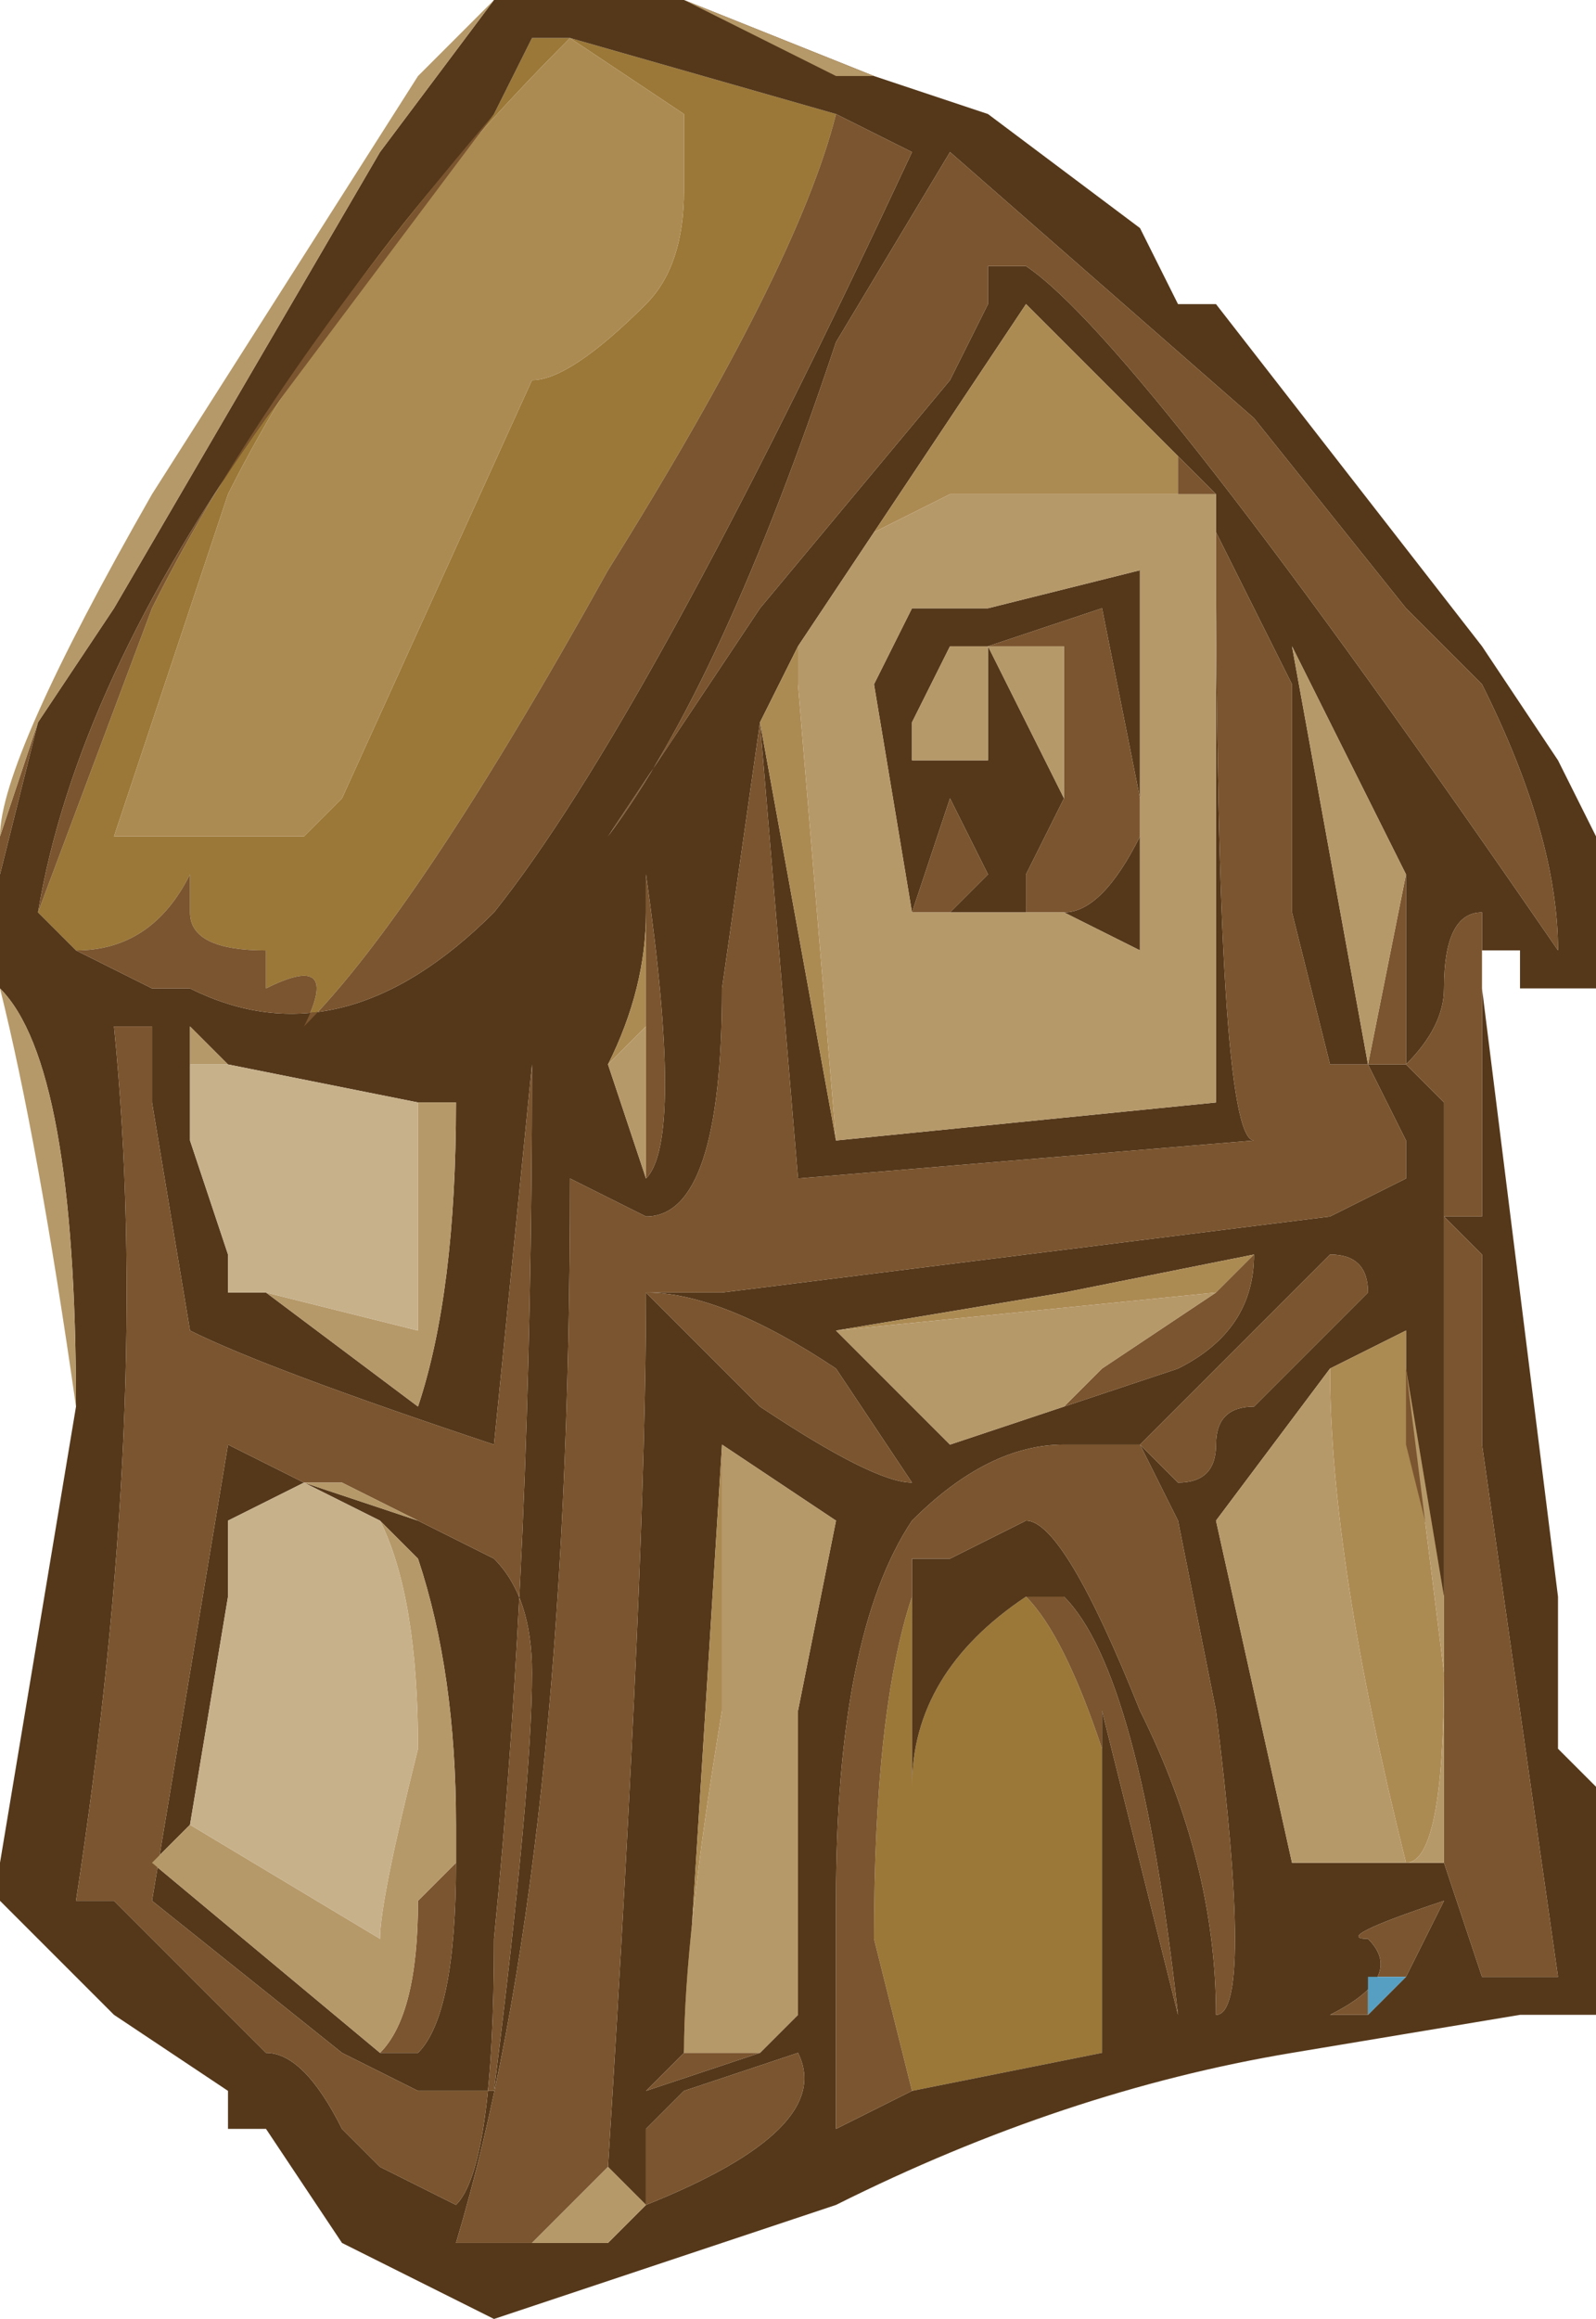 <?xml version="1.0" encoding="UTF-8" standalone="no"?>
<svg xmlns:ffdec="https://www.free-decompiler.com/flash" xmlns:xlink="http://www.w3.org/1999/xlink" ffdec:objectType="shape" height="3.05px" width="2.1px" xmlns="http://www.w3.org/2000/svg">
  <g transform="matrix(1.0, 0.0, 0.0, 1.0, 1.55, 1.3)">
    <path d="M-0.8 -1.25 Q-1.1 -0.95 -1.25 -0.65 L-1.4 -0.2 -1.15 -0.2 -1.1 -0.25 -0.85 -0.8 Q-0.8 -0.8 -0.7 -0.9 -0.65 -0.95 -0.65 -1.05 L-0.65 -1.15 -0.8 -1.25 -0.45 -1.15 Q-0.5 -0.95 -0.75 -0.55 -1.0 -0.1 -1.15 0.05 -1.1 -0.05 -1.2 0.0 L-1.2 -0.05 Q-1.3 -0.05 -1.3 -0.1 L-1.3 -0.15 Q-1.35 -0.05 -1.45 -0.05 L-1.5 -0.1 -1.35 -0.5 Q-1.2 -0.8 -0.9 -1.15 L-0.85 -1.25 -0.8 -1.25 M-0.35 1.45 L-0.4 1.25 Q-0.4 0.95 -0.35 0.8 L-0.35 1.45 -0.35 1.05 Q-0.35 0.9 -0.2 0.8 -0.15 0.85 -0.1 1.0 L-0.1 1.2 -0.1 1.4 -0.35 1.45" fill="#9b7837" fill-rule="evenodd" stroke="none"/>
    <path d="M-0.4 -1.2 L-0.25 -1.15 -0.05 -1.0 0.0 -0.9 0.05 -0.9 0.4 -0.45 0.5 -0.3 0.55 -0.2 0.55 0.0 0.45 0.0 0.45 -0.05 0.4 -0.05 0.4 0.0 0.5 0.8 0.5 1.0 0.55 1.05 0.55 1.35 0.45 1.35 0.15 1.4 Q-0.15 1.45 -0.45 1.6 L-0.9 1.75 -1.1 1.65 -1.2 1.5 -1.25 1.5 -1.25 1.45 -1.4 1.35 -1.55 1.2 -1.55 1.15 -1.45 0.55 Q-1.45 0.1 -1.55 0.0 L-1.55 -0.1 -1.55 -0.15 -1.5 -0.35 -1.4 -0.5 -1.05 -1.1 -0.9 -1.3 -0.65 -1.3 -0.4 -1.2 M0.0 -0.7 L-0.2 -0.9 -0.4 -0.6 -0.5 -0.45 -0.55 -0.35 -0.6 0.0 Q-0.6 0.3 -0.7 0.3 L-0.8 0.25 Q-0.8 1.15 -0.95 1.65 L-0.85 1.65 -0.75 1.65 -0.7 1.6 -0.75 1.55 Q-0.7 0.75 -0.7 0.4 L-0.55 0.55 Q-0.4 0.65 -0.35 0.65 L-0.45 0.5 Q-0.6 0.4 -0.7 0.4 L-0.6 0.4 0.2 0.3 0.3 0.25 0.3 0.2 0.25 0.1 0.2 0.1 0.15 -0.1 0.15 -0.4 0.05 -0.6 Q0.05 0.2 0.1 0.2 L-0.5 0.25 -0.55 -0.35 -0.45 0.2 0.05 0.15 0.05 -0.65 0.0 -0.7 M0.3 -0.5 L0.1 -0.75 -0.3 -1.1 -0.45 -0.85 Q-0.6 -0.4 -0.75 -0.2 L-0.55 -0.5 -0.3 -0.8 -0.25 -0.9 -0.25 -0.95 -0.2 -0.95 Q-0.05 -0.85 0.5 -0.05 0.5 -0.2 0.4 -0.4 L0.3 -0.5 M0.3 -0.15 L0.15 -0.45 0.25 0.1 0.3 0.1 0.35 0.15 0.35 0.3 0.4 0.3 0.4 0.35 0.35 0.3 0.35 0.85 0.35 0.8 0.3 0.6 0.3 0.45 0.2 0.5 0.05 0.7 0.15 1.15 0.35 1.15 0.4 1.3 0.5 1.3 0.4 0.6 0.4 0.15 0.4 -0.1 Q0.35 -0.1 0.35 0.0 0.35 0.05 0.3 0.1 L0.3 -0.15 M-0.8 -1.25 L-0.85 -1.25 -0.9 -1.15 -1.2 -0.75 Q-1.45 -0.4 -1.5 -0.1 L-1.45 -0.05 -1.35 0.0 -1.3 0.0 Q-1.1 0.1 -0.9 -0.1 -0.7 -0.35 -0.35 -1.1 L-0.45 -1.15 -0.8 -1.25 M-0.35 -0.1 L-0.4 -0.4 -0.35 -0.5 -0.25 -0.5 -0.05 -0.55 -0.05 -0.05 -0.15 -0.1 Q-0.1 -0.1 -0.05 -0.2 L-0.05 -0.25 -0.15 -0.25 -0.2 -0.15 -0.2 -0.1 -0.3 -0.1 -0.25 -0.15 -0.3 -0.25 -0.35 -0.1 M-0.7 -0.1 Q-0.7 0.0 -0.75 0.1 L-0.7 0.25 Q-0.65 0.2 -0.7 -0.15 L-0.7 -0.1 M-0.05 -0.25 L-0.1 -0.5 -0.25 -0.45 -0.15 -0.25 -0.05 -0.25 M-0.35 -0.35 L-0.35 -0.3 -0.25 -0.3 -0.25 -0.45 -0.3 -0.45 -0.35 -0.35 M-0.6 0.6 L-0.6 0.55 -0.6 0.6 -0.65 1.4 -0.7 1.45 -0.55 1.4 -0.5 1.35 -0.5 1.3 Q-0.5 1.25 -0.5 1.15 L-0.5 1.05 -0.5 0.95 -0.45 0.7 -0.6 0.6 M0.0 0.65 Q0.05 0.65 0.05 0.6 0.05 0.55 0.1 0.55 L0.25 0.4 Q0.25 0.35 0.2 0.35 L-0.05 0.6 0.0 0.65 M-0.35 0.8 L-0.35 0.75 -0.3 0.75 -0.2 0.7 Q-0.15 0.7 -0.05 0.95 0.05 1.15 0.05 1.35 0.1 1.35 0.05 0.95 L0.0 0.7 -0.05 0.6 -0.15 0.6 Q-0.25 0.6 -0.35 0.7 -0.45 0.85 -0.45 1.2 L-0.45 1.5 -0.35 1.45 -0.35 0.8 M-0.45 0.45 L-0.3 0.6 -0.15 0.55 0.0 0.5 Q0.1 0.45 0.1 0.35 L-0.15 0.4 -0.45 0.45 M-0.1 1.0 L-0.1 0.95 Q-0.05 1.15 0.0 1.35 -0.05 0.9 -0.15 0.8 L-0.15 0.8 -0.2 0.8 Q-0.35 0.9 -0.35 1.05 L-0.35 1.45 -0.1 1.4 -0.1 1.2 -0.1 1.0 M-0.95 0.05 L-0.95 0.05 M-1.2 0.4 L-1.0 0.55 Q-0.95 0.4 -0.95 0.15 L-1.0 0.15 -1.25 0.1 -1.3 0.05 -1.3 0.15 -1.3 0.2 -1.25 0.35 -1.25 0.4 -1.2 0.4 M-0.85 0.1 L-0.9 0.6 Q-1.2 0.5 -1.3 0.45 L-1.35 0.15 -1.35 0.05 -1.4 0.05 Q-1.35 0.55 -1.45 1.2 L-1.4 1.2 -1.2 1.4 Q-1.15 1.4 -1.1 1.5 L-1.05 1.55 -0.95 1.6 Q-0.9 1.55 -0.9 1.25 -0.85 0.75 -0.85 0.1 M-1.05 0.7 L-1.15 0.65 -1.25 0.7 -1.25 0.8 -1.3 1.1 -1.35 1.15 -1.05 1.4 -1.0 1.4 Q-0.95 1.35 -0.95 1.15 L-0.95 1.1 Q-0.95 0.9 -1.0 0.75 L-1.05 0.7 M-1.0 0.7 L-0.9 0.75 Q-0.85 0.8 -0.85 0.9 -0.85 1.05 -0.9 1.45 L-1.0 1.45 -1.1 1.4 -1.35 1.2 -1.25 0.6 -1.15 0.65 -1.0 0.7 M-0.7 1.5 L-0.7 1.6 Q-0.45 1.5 -0.5 1.4 L-0.65 1.45 -0.7 1.5 M0.3 1.3 L0.35 1.2 Q0.2 1.25 0.25 1.25 0.3 1.3 0.2 1.35 L0.25 1.35 0.3 1.3" fill="#55381a" fill-rule="evenodd" stroke="none"/>
    <path d="M0.0 -0.7 L0.0 -0.65 -0.3 -0.65 -0.4 -0.6 -0.2 -0.9 0.0 -0.7 M-0.55 -0.35 L-0.5 -0.45 -0.5 -0.4 -0.45 0.2 -0.55 -0.35 M0.2 0.5 L0.3 0.45 0.3 0.5 0.35 0.9 Q0.35 1.15 0.3 1.15 0.2 0.75 0.2 0.5 M-0.8 -1.25 L-0.65 -1.15 -0.65 -1.05 Q-0.65 -0.95 -0.7 -0.9 -0.8 -0.8 -0.85 -0.8 L-1.1 -0.25 -1.15 -0.2 -1.4 -0.2 -1.25 -0.65 Q-1.1 -0.95 -0.8 -1.25 M-0.7 -0.1 L-0.7 -0.05 -0.7 0.05 -0.75 0.1 Q-0.7 0.0 -0.7 -0.1 M-0.6 0.6 L-0.6 0.95 Q-0.65 1.25 -0.65 1.4 L-0.6 0.6 M0.05 0.4 L-0.45 0.45 -0.15 0.4 0.1 0.35 0.05 0.4" fill="#ac8b53" fill-rule="evenodd" stroke="none"/>
    <path d="M0.0 -0.65 L0.0 -0.7 0.05 -0.65 0.0 -0.65 M0.3 -0.5 L0.4 -0.4 Q0.5 -0.2 0.5 -0.05 -0.05 -0.85 -0.2 -0.95 L-0.25 -0.95 -0.25 -0.9 -0.3 -0.8 -0.55 -0.5 -0.75 -0.2 Q-0.6 -0.4 -0.45 -0.85 L-0.3 -1.1 0.1 -0.75 0.3 -0.5 M-0.55 -0.35 L-0.5 0.25 0.1 0.2 Q0.05 0.2 0.05 -0.6 L0.15 -0.4 0.15 -0.1 0.2 0.1 0.25 0.1 0.3 0.2 0.3 0.25 0.2 0.3 -0.6 0.4 -0.7 0.4 Q-0.6 0.4 -0.45 0.5 L-0.35 0.65 Q-0.4 0.65 -0.55 0.55 L-0.7 0.4 Q-0.7 0.75 -0.75 1.55 L-0.85 1.65 -0.95 1.65 Q-0.8 1.15 -0.8 0.25 L-0.7 0.3 Q-0.6 0.3 -0.6 0.0 L-0.55 -0.35 M0.3 -0.15 L0.3 0.1 Q0.35 0.05 0.35 0.0 0.35 -0.1 0.4 -0.1 L0.4 0.15 0.4 0.3 0.35 0.3 0.35 0.15 0.3 0.1 0.25 0.1 0.3 -0.15 M0.4 0.6 L0.5 1.3 0.4 1.3 0.35 1.15 0.15 1.15 0.35 1.15 0.35 0.85 0.35 0.3 0.4 0.35 0.4 0.6 M0.3 0.45 L0.3 0.6 0.35 0.8 0.3 0.5 0.3 0.45 M-1.55 -0.15 L-1.55 -0.2 -1.5 -0.35 -1.55 -0.15 M-1.05 -1.1 L-0.9 -1.3 -1.05 -1.1 M-0.9 -1.15 Q-1.2 -0.8 -1.35 -0.5 L-1.5 -0.1 Q-1.45 -0.4 -1.2 -0.75 L-0.9 -1.15 M-1.45 -0.05 Q-1.35 -0.05 -1.3 -0.15 L-1.3 -0.1 Q-1.3 -0.05 -1.2 -0.05 L-1.2 0.0 Q-1.1 -0.05 -1.15 0.05 -1.0 -0.1 -0.75 -0.55 -0.5 -0.95 -0.45 -1.15 L-0.35 -1.1 Q-0.7 -0.35 -0.9 -0.1 -1.1 0.1 -1.3 0.0 L-1.35 0.0 -1.45 -0.05 M-0.15 -0.1 L-0.2 -0.1 -0.2 -0.15 -0.15 -0.25 -0.05 -0.25 -0.05 -0.2 Q-0.1 -0.1 -0.15 -0.1 M-0.3 -0.1 L-0.35 -0.1 -0.3 -0.25 -0.25 -0.15 -0.3 -0.1 M-0.7 0.05 L-0.7 -0.05 -0.7 -0.15 Q-0.65 0.2 -0.7 0.25 L-0.7 0.05 M-0.1 -0.5 L-0.05 -0.25 -0.15 -0.25 -0.15 -0.45 -0.25 -0.45 -0.1 -0.5 M-0.6 0.6 L-0.6 0.55 -0.6 0.6 M-0.65 1.4 L-0.55 1.4 -0.7 1.45 -0.65 1.4 M-0.5 1.3 L-0.5 1.05 -0.5 1.15 Q-0.5 1.25 -0.5 1.3 M-0.35 1.45 L-0.45 1.5 -0.45 1.2 Q-0.45 0.85 -0.35 0.7 -0.25 0.6 -0.15 0.6 L-0.05 0.6 0.0 0.7 0.05 0.95 Q0.1 1.35 0.05 1.35 0.05 1.15 -0.05 0.95 -0.15 0.7 -0.2 0.7 L-0.3 0.75 -0.35 0.75 -0.35 0.8 Q-0.4 0.95 -0.4 1.25 L-0.35 1.45 M0.0 0.65 L-0.05 0.6 0.2 0.35 Q0.25 0.35 0.25 0.4 L0.1 0.55 Q0.05 0.55 0.05 0.6 0.05 0.65 0.0 0.65 M-0.15 0.55 L-0.1 0.5 0.05 0.4 0.1 0.35 Q0.1 0.45 0.0 0.5 L-0.15 0.55 M-0.2 0.8 L-0.15 0.8 -0.15 0.8 Q-0.05 0.9 0.0 1.35 -0.05 1.15 -0.1 0.95 L-0.1 1.0 Q-0.15 0.85 -0.2 0.8 M-0.1 1.2 L-0.1 1.4 -0.1 1.2 M-0.95 0.05 L-0.95 0.05 M-0.85 0.1 Q-0.85 0.75 -0.9 1.25 -0.9 1.55 -0.95 1.6 L-1.05 1.55 -1.1 1.5 Q-1.15 1.4 -1.2 1.4 L-1.4 1.2 -1.45 1.2 Q-1.35 0.55 -1.4 0.05 L-1.35 0.05 -1.35 0.15 -1.3 0.45 Q-1.2 0.5 -0.9 0.6 L-0.85 0.1 M-0.95 1.15 Q-0.95 1.35 -1.0 1.4 L-1.05 1.4 Q-1.0 1.35 -1.0 1.2 L-0.95 1.15 M-1.15 0.65 L-1.25 0.6 -1.35 1.2 -1.1 1.4 -1.0 1.45 -0.9 1.45 Q-0.85 1.05 -0.85 0.9 -0.85 0.8 -0.9 0.75 L-1.0 0.7 -1.1 0.65 -1.15 0.65 M-0.7 1.5 L-0.65 1.45 -0.5 1.4 Q-0.45 1.5 -0.7 1.6 L-0.7 1.5 M0.3 1.3 L0.25 1.3 0.25 1.35 0.2 1.35 Q0.3 1.3 0.25 1.25 0.2 1.25 0.35 1.2 L0.3 1.3" fill="#7b552f" fill-rule="evenodd" stroke="none"/>
    <path d="M0.4 -0.05 L0.4 0.0 0.4 -0.05 M-1.45 0.55 Q-1.5 0.2 -1.55 0.0 -1.45 0.1 -1.45 0.55 M-1.55 -0.1 L-1.55 -0.2 Q-1.55 -0.3 -1.35 -0.65 L-1.0 -1.2 -0.9 -1.3 -1.05 -1.1 -1.4 -0.5 -1.5 -0.35 -1.55 -0.2 -1.55 -0.15 -1.55 -0.1 M-0.65 -1.3 L-0.45 -1.2 -0.4 -1.2 -0.65 -1.3 M-0.4 -0.6 L-0.3 -0.65 0.0 -0.65 0.05 -0.65 0.05 0.15 -0.45 0.2 -0.5 -0.4 -0.5 -0.45 -0.4 -0.6 M0.15 -0.1 L0.2 0.1 0.15 -0.1 M-0.75 1.55 L-0.7 1.6 -0.75 1.65 -0.85 1.65 -0.75 1.55 M0.25 0.1 L0.15 -0.45 0.3 -0.15 0.25 0.1 M0.4 0.15 L0.4 0.6 0.4 0.35 0.4 0.3 0.4 0.15 M0.15 1.15 L0.05 0.7 0.2 0.5 Q0.2 0.75 0.3 1.15 0.35 1.15 0.35 0.9 L0.3 0.5 0.35 0.8 0.35 0.85 0.35 1.15 0.15 1.15 M-0.15 -0.1 L-0.05 -0.05 -0.05 -0.55 -0.25 -0.5 -0.35 -0.5 -0.4 -0.4 -0.35 -0.1 -0.3 -0.1 -0.2 -0.1 -0.15 -0.1 M-0.7 -0.05 L-0.7 -0.1 -0.7 -0.15 -0.7 -0.05 M-0.75 0.1 L-0.7 0.05 -0.7 0.25 -0.75 0.1 M-0.1 -0.5 L-0.05 -0.25 -0.1 -0.5 M-0.15 -0.25 L-0.25 -0.45 -0.15 -0.45 -0.15 -0.25 M-0.35 -0.35 L-0.3 -0.45 -0.25 -0.45 -0.25 -0.3 -0.35 -0.3 -0.35 -0.35 M-0.6 0.55 L-0.6 0.6 -0.6 0.55 M-0.65 1.4 Q-0.65 1.25 -0.6 0.95 L-0.6 0.6 -0.45 0.7 -0.5 0.95 -0.5 1.05 -0.5 1.3 -0.5 1.35 -0.55 1.4 -0.65 1.4 M0.05 0.4 L-0.1 0.5 -0.15 0.55 -0.3 0.6 -0.45 0.45 0.05 0.4 M-1.2 0.4 L-1.0 0.45 -1.0 0.15 -0.95 0.15 Q-0.95 0.4 -1.0 0.55 L-1.2 0.4 M-1.25 0.1 L-1.3 0.1 -1.3 0.15 -1.3 0.05 -1.25 0.1 M-1.3 1.1 L-1.05 1.25 Q-1.05 1.2 -1.0 1.0 -1.0 0.8 -1.05 0.7 L-1.0 0.75 Q-0.95 0.9 -0.95 1.1 L-0.95 1.15 -1.0 1.2 Q-1.0 1.35 -1.05 1.4 L-1.35 1.15 -1.3 1.1 M-1.15 0.65 L-1.1 0.65 -1.0 0.7 -1.15 0.65" fill="#b69969" fill-rule="evenodd" stroke="none"/>
    <path d="M-1.0 0.15 L-1.0 0.45 -1.2 0.4 -1.25 0.4 -1.25 0.35 -1.3 0.2 -1.3 0.15 -1.3 0.1 -1.25 0.1 -1.0 0.15 M-1.3 1.1 L-1.25 0.8 -1.25 0.7 -1.15 0.65 -1.05 0.7 Q-1.0 0.8 -1.0 1.0 -1.05 1.2 -1.05 1.25 L-1.3 1.1" fill="#c7b18b" fill-rule="evenodd" stroke="none"/>
    <path d="M-1.2 1.5 L-1.25 1.5 -1.2 1.5 M0.25 1.35 L0.25 1.3 0.3 1.3 0.25 1.35" fill="#569fc2" fill-rule="evenodd" stroke="none"/>
  </g>
</svg>
